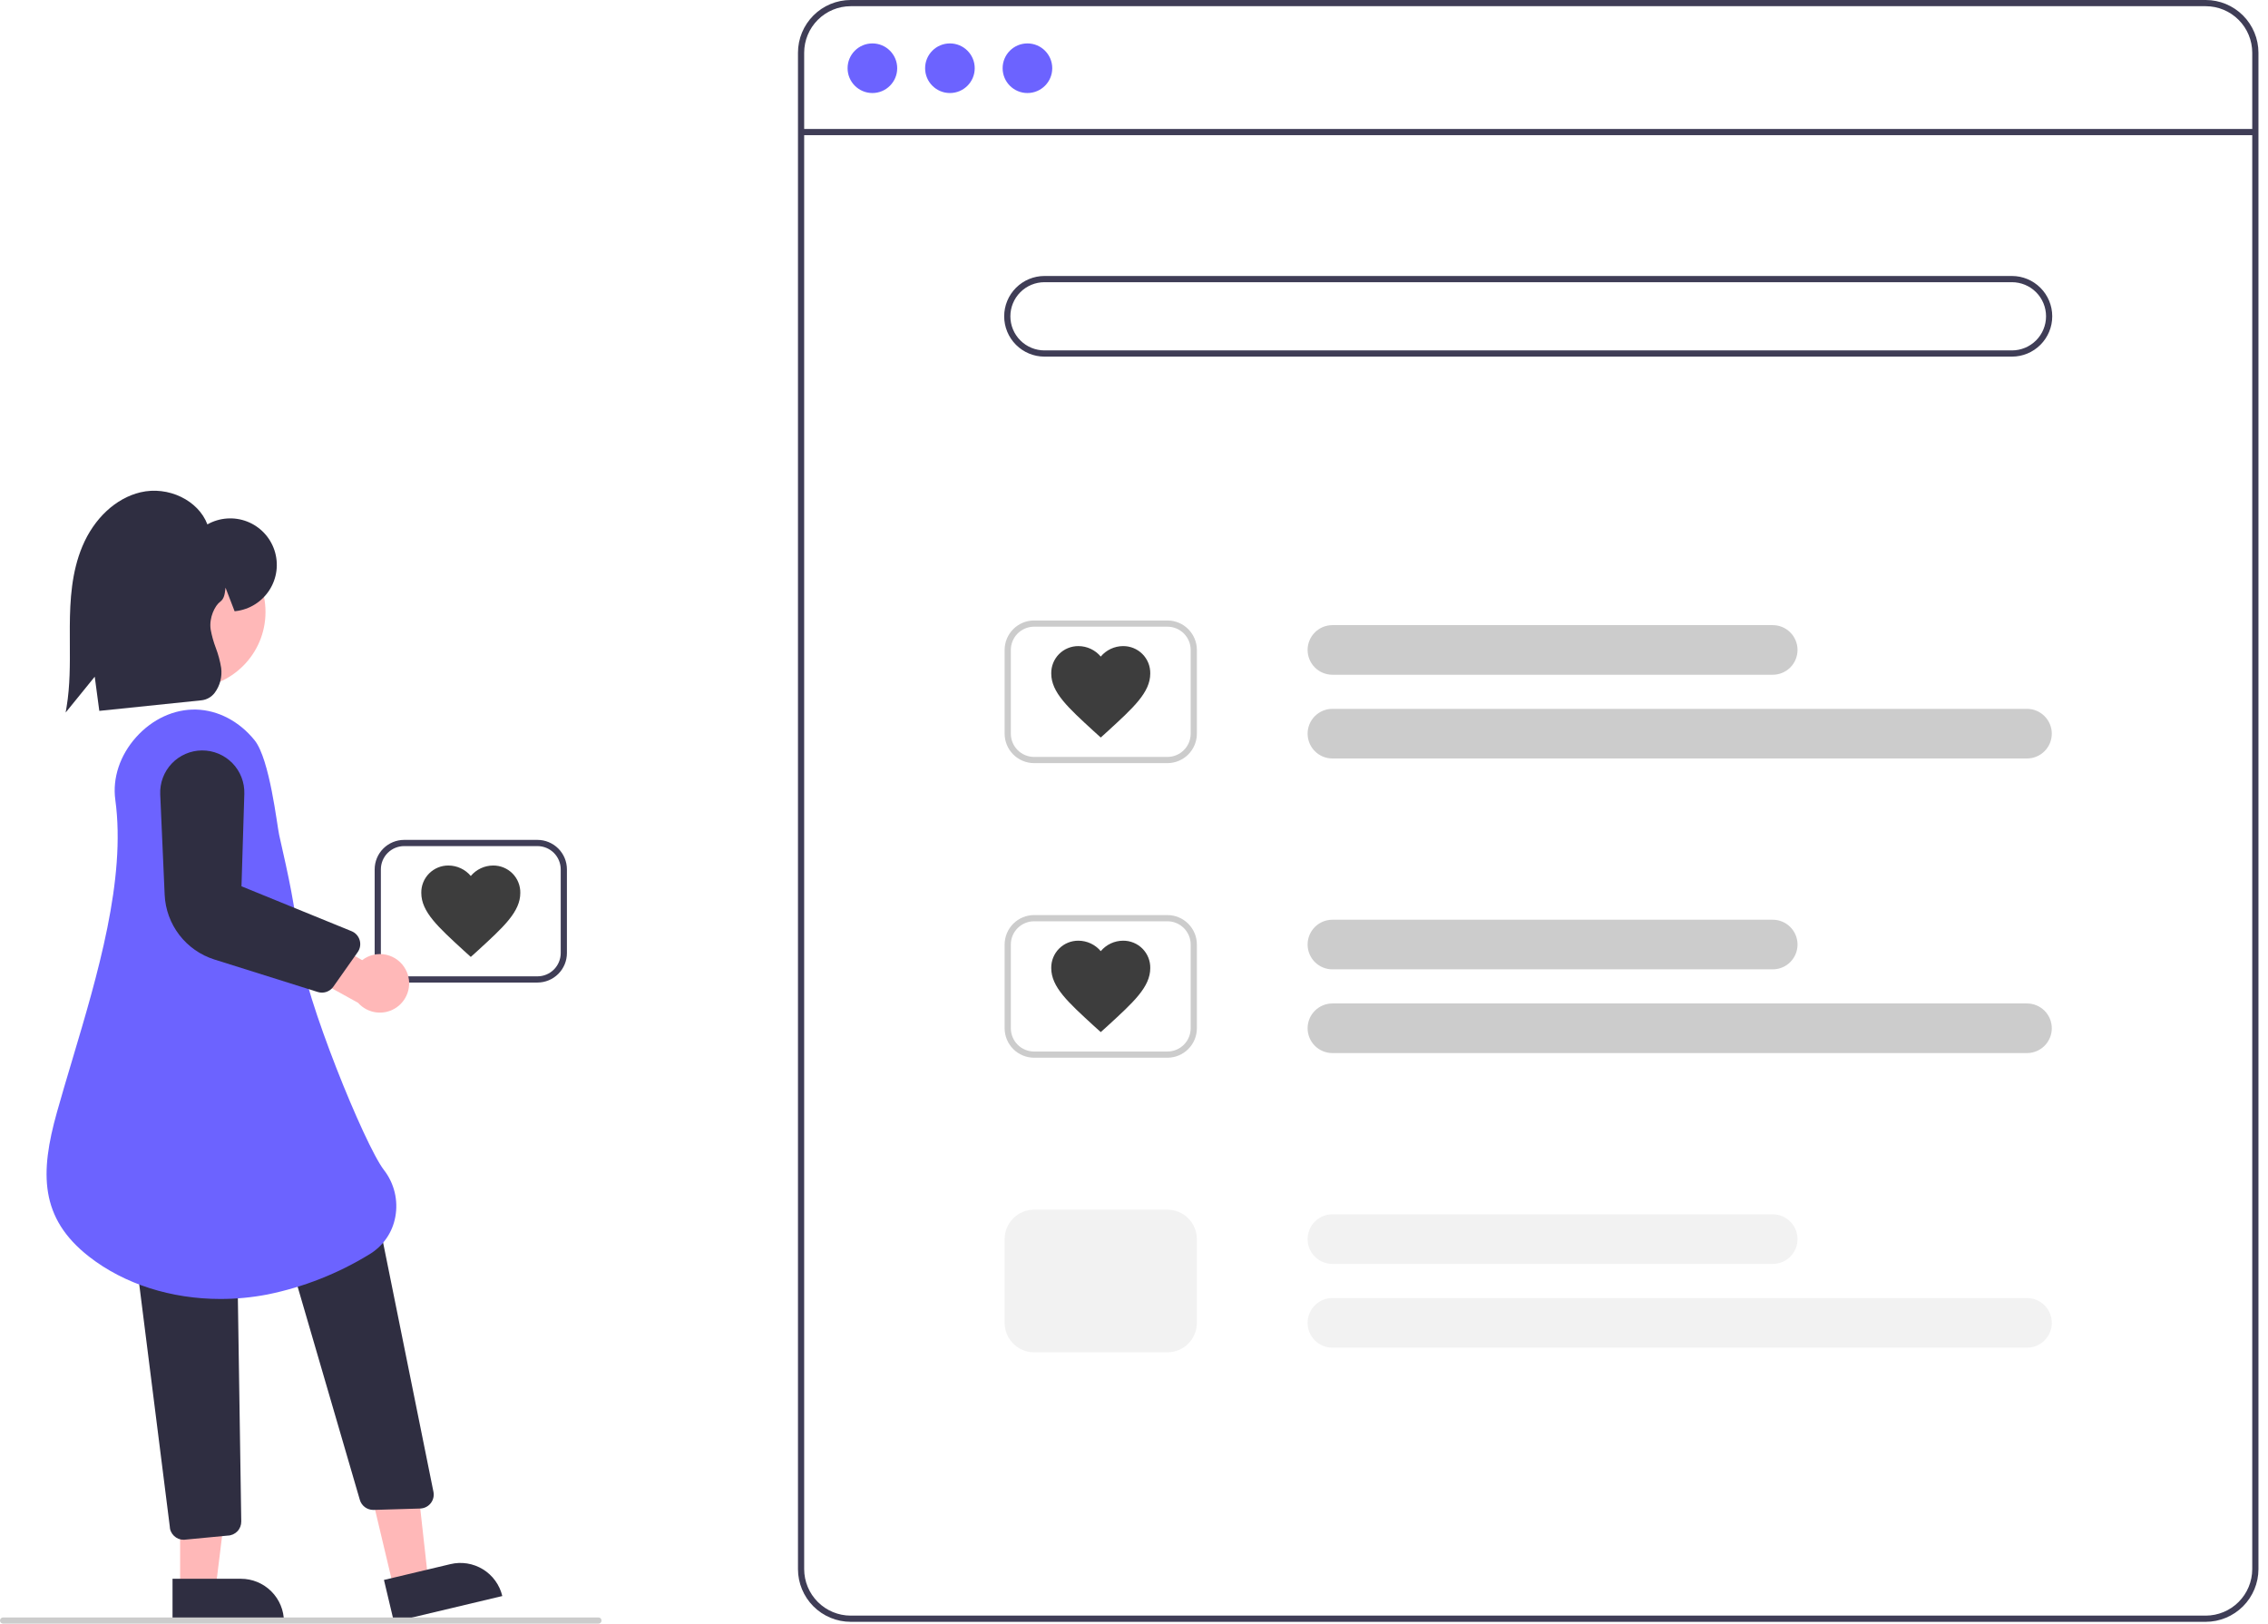 <svg width="183" height="131" viewBox="0 0 183 131" fill="none" xmlns="http://www.w3.org/2000/svg">
<g clip-path="url(#clip0)">
<path d="M177.976 130.852H68.64C67.513 130.851 66.431 130.402 65.634 129.605C64.837 128.808 64.388 127.727 64.387 126.599V4.253C64.388 3.126 64.837 2.045 65.634 1.247C66.431 0.45 67.513 0.001 68.64 0H177.976C179.103 0.001 180.184 0.45 180.982 1.247C181.779 2.045 182.228 3.126 182.229 4.253V126.599C182.228 127.727 181.779 128.808 180.982 129.605C180.184 130.402 179.103 130.851 177.976 130.852ZM68.64 0.5C67.645 0.502 66.691 0.897 65.988 1.601C65.284 2.304 64.888 3.258 64.887 4.253V126.599C64.888 127.594 65.284 128.548 65.988 129.251C66.691 129.955 67.645 130.351 68.64 130.352H177.976C178.971 130.351 179.925 129.955 180.628 129.251C181.332 128.548 181.727 127.594 181.729 126.599V4.253C181.727 3.258 181.332 2.304 180.628 1.601C179.925 0.897 178.971 0.502 177.976 0.5H68.64Z" fill="#3F3D56"/>
<path d="M181.979 10.406H64.637V10.906H181.979V10.406Z" fill="#3F3D56"/>
<path d="M70.392 7.506C71.497 7.506 72.393 6.61 72.393 5.504C72.393 4.399 71.497 3.503 70.392 3.503C69.286 3.503 68.39 4.399 68.39 5.504C68.39 6.61 69.286 7.506 70.392 7.506Z" fill="#6C63FF"/>
<path d="M76.647 7.506C77.752 7.506 78.648 6.61 78.648 5.504C78.648 4.399 77.752 3.503 76.647 3.503C75.541 3.503 74.645 4.399 74.645 5.504C74.645 6.61 75.541 7.506 76.647 7.506Z" fill="#6C63FF"/>
<path d="M82.901 7.506C84.007 7.506 84.903 6.61 84.903 5.504C84.903 4.399 84.007 3.503 82.901 3.503C81.796 3.503 80.9 4.399 80.9 5.504C80.9 6.61 81.796 7.506 82.901 7.506Z" fill="#6C63FF"/>
<path d="M162.338 28.773H84.277C83.415 28.773 82.588 28.43 81.978 27.82C81.368 27.21 81.025 26.383 81.025 25.52C81.025 24.657 81.368 23.83 81.978 23.22C82.588 22.61 83.415 22.267 84.277 22.267H162.338C163.201 22.267 164.028 22.61 164.638 23.22C165.248 23.83 165.591 24.657 165.591 25.52C165.591 26.383 165.248 27.21 164.638 27.82C164.028 28.43 163.201 28.773 162.338 28.773ZM84.277 22.768C83.547 22.768 82.847 23.058 82.331 23.574C81.815 24.09 81.525 24.79 81.525 25.52C81.525 26.25 81.815 26.95 82.331 27.466C82.847 27.982 83.547 28.272 84.277 28.272H162.338C163.068 28.272 163.768 27.982 164.285 27.466C164.801 26.95 165.091 26.25 165.091 25.52C165.091 24.79 164.801 24.09 164.285 23.574C163.768 23.058 163.068 22.768 162.338 22.768H84.277Z" fill="#3F3D56"/>
<path d="M143.037 54.44H107.509C106.978 54.44 106.469 54.229 106.094 53.854C105.719 53.479 105.508 52.969 105.508 52.439C105.508 51.908 105.719 51.399 106.094 51.023C106.469 50.648 106.978 50.437 107.509 50.437H143.037C143.568 50.437 144.077 50.648 144.452 51.023C144.828 51.399 145.039 51.908 145.039 52.439C145.039 52.969 144.828 53.479 144.452 53.854C144.077 54.229 143.568 54.44 143.037 54.44Z" fill="#CCCCCC"/>
<path d="M163.553 61.195H107.509C106.978 61.195 106.469 60.985 106.094 60.609C105.719 60.234 105.508 59.725 105.508 59.194C105.508 58.663 105.719 58.154 106.094 57.779C106.469 57.403 106.978 57.192 107.509 57.192H163.553C164.084 57.192 164.593 57.403 164.968 57.779C165.344 58.154 165.555 58.663 165.555 59.194C165.555 59.725 165.344 60.234 164.968 60.609C164.593 60.985 164.084 61.195 163.553 61.195Z" fill="#CCCCCC"/>
<path d="M94.197 61.571H83.438C82.808 61.57 82.204 61.319 81.758 60.874C81.313 60.428 81.062 59.824 81.061 59.194V52.439C81.062 51.809 81.313 51.204 81.758 50.759C82.204 50.313 82.808 50.062 83.438 50.062H94.197C94.827 50.062 95.431 50.313 95.876 50.759C96.322 51.204 96.573 51.809 96.573 52.439V59.194C96.573 59.824 96.322 60.428 95.876 60.874C95.431 61.319 94.827 61.57 94.197 61.571ZM83.438 50.562C82.941 50.563 82.464 50.761 82.112 51.112C81.76 51.464 81.562 51.941 81.562 52.439V59.194C81.562 59.691 81.76 60.168 82.112 60.52C82.464 60.872 82.941 61.07 83.438 61.07H94.197C94.694 61.07 95.171 60.872 95.523 60.52C95.875 60.168 96.073 59.691 96.073 59.194V52.439C96.073 51.941 95.875 51.464 95.523 51.112C95.171 50.761 94.694 50.563 94.197 50.562H83.438Z" fill="#CCCCCC"/>
<path d="M143.037 78.209H107.509C106.978 78.209 106.469 77.998 106.094 77.623C105.719 77.247 105.508 76.738 105.508 76.207C105.508 75.676 105.719 75.167 106.094 74.792C106.469 74.416 106.978 74.206 107.509 74.206H143.037C143.568 74.206 144.077 74.416 144.452 74.792C144.828 75.167 145.039 75.676 145.039 76.207C145.039 76.738 144.828 77.247 144.452 77.623C144.077 77.998 143.568 78.209 143.037 78.209Z" fill="#CCCCCC"/>
<path d="M163.553 84.964H107.509C106.978 84.964 106.469 84.753 106.094 84.378C105.719 84.002 105.508 83.493 105.508 82.963C105.508 82.432 105.719 81.922 106.094 81.547C106.469 81.172 106.978 80.961 107.509 80.961H163.553C164.084 80.961 164.593 81.172 164.968 81.547C165.344 81.922 165.555 82.432 165.555 82.963C165.555 83.493 165.344 84.002 164.968 84.378C164.593 84.753 164.084 84.964 163.553 84.964Z" fill="#CCCCCC"/>
<path d="M94.197 85.339H83.438C82.808 85.339 82.204 85.088 81.758 84.642C81.313 84.197 81.062 83.593 81.061 82.963V76.207C81.062 75.577 81.313 74.973 81.758 74.527C82.204 74.082 82.808 73.831 83.438 73.83H94.197C94.827 73.831 95.431 74.082 95.876 74.527C96.322 74.973 96.573 75.577 96.573 76.207V82.963C96.573 83.593 96.322 84.197 95.876 84.642C95.431 85.088 94.827 85.339 94.197 85.339ZM83.438 74.331C82.941 74.331 82.464 74.529 82.112 74.881C81.76 75.233 81.562 75.71 81.562 76.207V82.963C81.562 83.46 81.76 83.937 82.112 84.289C82.464 84.641 82.941 84.838 83.438 84.839H94.197C94.694 84.838 95.171 84.641 95.523 84.289C95.875 83.937 96.073 83.46 96.073 82.963V76.207C96.073 75.71 95.875 75.233 95.523 74.881C95.171 74.529 94.694 74.331 94.197 74.331H83.438Z" fill="#CCCCCC"/>
<path d="M143.037 101.977H107.509C106.978 101.977 106.469 101.766 106.094 101.391C105.719 101.016 105.508 100.507 105.508 99.976C105.508 99.445 105.719 98.936 106.094 98.56C106.469 98.185 106.978 97.974 107.509 97.974H143.037C143.568 97.974 144.077 98.185 144.452 98.56C144.828 98.936 145.039 99.445 145.039 99.976C145.039 100.507 144.828 101.016 144.452 101.391C144.077 101.766 143.568 101.977 143.037 101.977Z" fill="#F2F2F2"/>
<path d="M163.553 108.733H107.509C106.978 108.733 106.469 108.522 106.094 108.146C105.719 107.771 105.508 107.262 105.508 106.731C105.508 106.2 105.719 105.691 106.094 105.316C106.469 104.94 106.978 104.729 107.509 104.729H163.553C164.084 104.729 164.593 104.94 164.968 105.316C165.344 105.691 165.555 106.2 165.555 106.731C165.555 107.262 165.344 107.771 164.968 108.146C164.593 108.522 164.084 108.733 163.553 108.733Z" fill="#F2F2F2"/>
<path d="M94.197 109.108H83.438C82.808 109.107 82.204 108.857 81.758 108.411C81.313 107.965 81.062 107.361 81.061 106.731V99.976C81.062 99.346 81.313 98.741 81.758 98.296C82.204 97.85 82.808 97.6 83.438 97.599H94.197C94.827 97.6 95.431 97.85 95.876 98.296C96.322 98.741 96.573 99.346 96.573 99.976V106.731C96.573 107.361 96.322 107.965 95.876 108.411C95.431 108.857 94.827 109.107 94.197 109.108Z" fill="#F2F2F2"/>
<path d="M88.817 59.504L88.238 58.981C86.181 57.092 84.823 55.866 84.823 54.339C84.818 54.049 84.871 53.76 84.979 53.49C85.088 53.221 85.249 52.976 85.454 52.77C85.659 52.563 85.903 52.401 86.172 52.291C86.441 52.181 86.729 52.126 87.02 52.129C87.363 52.131 87.701 52.207 88.012 52.353C88.322 52.499 88.597 52.71 88.817 52.973C89.038 52.71 89.313 52.499 89.623 52.353C89.934 52.207 90.272 52.131 90.615 52.129C90.906 52.126 91.194 52.181 91.463 52.291C91.732 52.401 91.976 52.563 92.181 52.77C92.386 52.976 92.547 53.221 92.656 53.49C92.764 53.76 92.817 54.049 92.812 54.339C92.812 55.866 91.454 57.092 89.397 58.981L88.817 59.504Z" fill="#3D3D3D"/>
<path d="M88.817 83.272L88.238 82.75C86.181 80.861 84.823 79.635 84.823 78.108C84.818 77.817 84.871 77.529 84.979 77.259C85.088 76.989 85.249 76.744 85.454 76.538C85.659 76.332 85.903 76.169 86.172 76.059C86.441 75.949 86.729 75.894 87.02 75.897C87.363 75.899 87.701 75.976 88.012 76.121C88.322 76.267 88.597 76.479 88.817 76.741C89.038 76.479 89.313 76.267 89.623 76.121C89.934 75.976 90.272 75.899 90.615 75.897C90.906 75.894 91.194 75.949 91.463 76.059C91.732 76.169 91.976 76.332 92.181 76.538C92.386 76.744 92.547 76.989 92.656 77.259C92.764 77.529 92.817 77.817 92.812 78.108C92.812 79.635 91.454 80.861 89.397 82.75L88.817 83.272Z" fill="#3D3D3D"/>
<path d="M43.367 79.274H32.608C31.978 79.273 31.374 79.022 30.928 78.577C30.483 78.131 30.232 77.527 30.231 76.897V70.142C30.232 69.511 30.483 68.907 30.928 68.462C31.374 68.016 31.978 67.766 32.608 67.765H43.367C43.997 67.766 44.601 68.016 45.047 68.462C45.492 68.907 45.743 69.511 45.743 70.142V76.897C45.743 77.527 45.492 78.131 45.047 78.577C44.601 79.022 43.997 79.273 43.367 79.274ZM32.608 68.265C32.111 68.266 31.634 68.464 31.282 68.815C30.93 69.167 30.732 69.644 30.732 70.142V76.897C30.732 77.394 30.93 77.871 31.282 78.223C31.634 78.575 32.111 78.773 32.608 78.773H43.367C43.864 78.773 44.341 78.575 44.693 78.223C45.045 77.871 45.242 77.394 45.243 76.897V70.142C45.242 69.644 45.045 69.167 44.693 68.815C44.341 68.464 43.864 68.266 43.367 68.265H32.608Z" fill="#3F3D56"/>
<path d="M37.987 77.207L37.408 76.684C35.351 74.795 33.993 73.57 33.993 72.042C33.987 71.752 34.041 71.463 34.149 71.194C34.258 70.924 34.419 70.679 34.624 70.473C34.829 70.267 35.073 70.104 35.342 69.994C35.611 69.883 35.899 69.829 36.19 69.832C36.533 69.834 36.871 69.91 37.181 70.056C37.492 70.202 37.767 70.413 37.987 70.676C38.208 70.413 38.483 70.202 38.793 70.056C39.104 69.91 39.442 69.834 39.785 69.832C40.076 69.829 40.364 69.883 40.633 69.994C40.902 70.104 41.146 70.267 41.351 70.473C41.556 70.679 41.717 70.924 41.825 71.194C41.934 71.463 41.987 71.752 41.982 72.042C41.982 73.57 40.624 74.795 38.567 76.684L37.987 77.207Z" fill="#3D3D3D"/>
<path d="M31.766 128.127L34.549 127.465L33.32 116.416L29.213 117.393L31.766 128.127Z" fill="#FFB8B8"/>
<path d="M40.53 128.772L31.784 130.852L30.981 127.473L36.347 126.197C36.791 126.091 37.251 126.074 37.701 126.146C38.152 126.219 38.583 126.379 38.972 126.618C39.36 126.857 39.698 127.17 39.965 127.54C40.232 127.91 40.424 128.328 40.53 128.772Z" fill="#2F2E41"/>
<path d="M29.035 121.013L22.991 100.3L30.543 98.427L34.974 120.363C35.006 120.523 35.003 120.689 34.965 120.849C34.927 121.008 34.854 121.157 34.752 121.286C34.65 121.414 34.522 121.519 34.375 121.592C34.228 121.666 34.068 121.706 33.904 121.711L30.149 121.823C30.138 121.823 30.126 121.823 30.115 121.823C29.872 121.823 29.635 121.744 29.44 121.598C29.245 121.452 29.103 121.246 29.035 121.013Z" fill="#2F2E41"/>
<path d="M14.534 128.196L17.394 128.196L18.754 117.163L14.533 117.164L14.534 128.196Z" fill="#FFB8B8"/>
<path d="M22.911 130.851L13.921 130.852L13.921 127.379L19.437 127.379C20.358 127.378 21.242 127.744 21.893 128.396C22.545 129.047 22.911 129.93 22.911 130.851Z" fill="#2F2E41"/>
<path d="M14.032 123.91C13.927 123.808 13.843 123.686 13.785 123.552C13.727 123.417 13.697 123.273 13.695 123.127L11.089 102.464C11.088 102.166 11.205 101.88 11.415 101.668C11.624 101.456 11.909 101.335 12.207 101.333L18.024 101.291H18.032C18.327 101.291 18.611 101.408 18.821 101.615C19.031 101.822 19.152 102.104 19.157 102.399L19.467 122.754C19.471 123.051 19.358 123.338 19.152 123.552C18.946 123.766 18.664 123.889 18.367 123.896L14.836 124.232C14.831 124.232 14.825 124.232 14.82 124.232C14.525 124.233 14.242 124.117 14.032 123.91Z" fill="#2F2E41"/>
<path d="M15.278 55.521C18.672 55.521 21.423 52.769 21.423 49.376C21.423 45.982 18.672 43.23 15.278 43.23C11.884 43.23 9.133 45.982 9.133 49.376C9.133 52.769 11.884 55.521 15.278 55.521Z" fill="#FFB8B8"/>
<path d="M7.182 101.385C3.184 98.261 3.227 94.616 4.591 89.748C4.975 88.377 5.39 86.987 5.829 85.516C7.869 78.679 10.182 70.93 9.304 64.532L9.428 64.515L9.304 64.532C9.064 62.78 9.677 60.937 10.986 59.475C12.295 58.014 14.057 57.204 15.828 57.249C17.597 57.297 19.316 58.201 20.546 59.73C21.769 61.251 22.353 66.601 22.526 67.368C23.321 70.888 23.801 73.012 24.145 76.401C24.552 80.407 29.424 92.386 30.977 94.395C31.389 94.925 31.684 95.537 31.843 96.189C32.002 96.842 32.02 97.521 31.897 98.181C31.783 98.809 31.535 99.406 31.17 99.929C30.805 100.453 30.331 100.892 29.782 101.217C27.262 102.758 24.493 103.848 21.599 104.438C20.343 104.681 19.068 104.804 17.789 104.804C13.822 104.804 10.031 103.61 7.182 101.385Z" fill="#6C63FF"/>
<path d="M32.737 78.234C32.578 77.93 32.354 77.665 32.081 77.457C31.808 77.249 31.493 77.103 31.158 77.03C30.823 76.957 30.476 76.958 30.142 77.034C29.807 77.109 29.493 77.257 29.222 77.467L24.566 74.81L22.261 77.246L28.889 80.906C29.272 81.338 29.8 81.615 30.374 81.683C30.947 81.752 31.526 81.608 32 81.279C32.474 80.949 32.811 80.457 32.947 79.896C33.083 79.335 33.008 78.743 32.737 78.234V78.234Z" fill="#FFB8B8"/>
<path d="M25.638 80.035L17.293 77.413C16.172 77.058 15.187 76.368 14.471 75.437C13.755 74.505 13.342 73.376 13.287 72.202L12.928 64.093C12.908 63.636 12.98 63.181 13.14 62.753C13.3 62.325 13.544 61.934 13.859 61.603C14.173 61.272 14.552 61.008 14.97 60.827C15.389 60.645 15.841 60.55 16.297 60.547C16.754 60.544 17.207 60.633 17.628 60.809C18.049 60.985 18.431 61.244 18.75 61.57C19.069 61.897 19.319 62.285 19.484 62.71C19.65 63.136 19.728 63.59 19.714 64.047L19.485 71.508L28.367 75.13C28.524 75.194 28.664 75.293 28.778 75.418C28.891 75.544 28.975 75.694 29.022 75.856C29.07 76.019 29.08 76.19 29.052 76.357C29.025 76.524 28.959 76.683 28.862 76.821L26.896 79.609C26.759 79.805 26.563 79.951 26.337 80.028C26.111 80.104 25.866 80.107 25.638 80.035H25.638Z" fill="#2F2E41"/>
<path d="M5.375 57.022C5.655 55.338 5.645 53.593 5.635 51.905C5.632 51.446 5.63 50.988 5.633 50.531C5.646 48.406 5.777 46.154 6.646 44.08C7.592 41.823 9.343 40.194 11.33 39.721C13.571 39.188 16.002 40.367 16.734 42.309C17.218 42.036 17.756 41.874 18.311 41.834C18.865 41.794 19.421 41.877 19.939 42.078C20.457 42.279 20.924 42.593 21.306 42.996C21.689 43.4 21.977 43.883 22.149 44.411C22.322 44.94 22.375 45.499 22.305 46.051C22.236 46.602 22.044 47.131 21.745 47.599C21.446 48.068 21.047 48.464 20.576 48.759C20.105 49.055 19.575 49.242 19.023 49.307L18.929 49.316L18.197 47.413C18.193 47.446 18.189 47.48 18.185 47.514C18.138 47.908 18.09 48.316 17.764 48.552C17.358 48.846 16.851 49.814 16.999 50.795C17.091 51.297 17.229 51.789 17.41 52.267C17.611 52.79 17.757 53.334 17.846 53.888C17.939 54.598 17.753 55.317 17.327 55.893C17.201 56.061 17.042 56.201 16.86 56.306C16.677 56.411 16.476 56.477 16.267 56.501L8.013 57.355L7.644 54.598L5.297 57.489L5.375 57.022Z" fill="#2F2E41"/>
<path d="M48.288 131H0.25C0.184 131 0.12 130.974 0.073 130.927C0.026 130.88 0 130.816 0 130.75C0 130.683 0.026 130.62 0.073 130.573C0.12 130.526 0.184 130.5 0.25 130.5H48.288C48.354 130.5 48.418 130.526 48.465 130.573C48.512 130.62 48.538 130.683 48.538 130.75C48.538 130.816 48.512 130.88 48.465 130.927C48.418 130.974 48.354 131 48.288 131Z" fill="#CCCCCC"/>
</g>
<defs>
<clipPath id="clip0">
<rect width="182.229" height="131" fill="white"/>
</clipPath>
</defs>
</svg>
